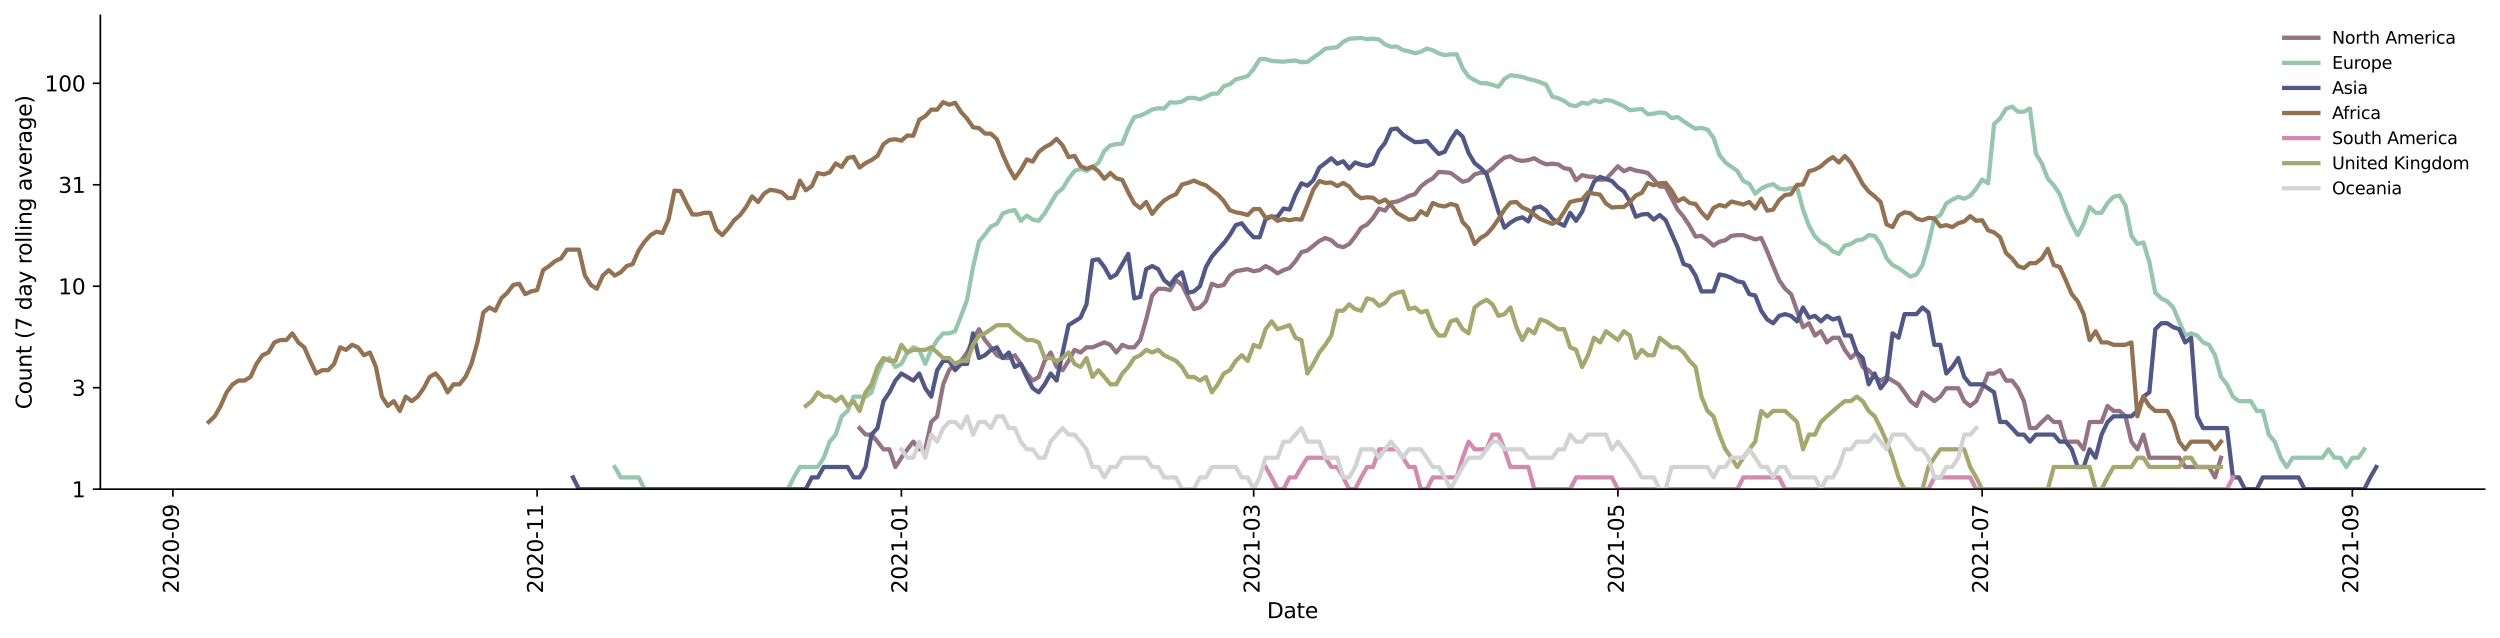 <?xml version="1.0" encoding="utf-8" standalone="no"?>
<!DOCTYPE svg PUBLIC "-//W3C//DTD SVG 1.1//EN"
  "http://www.w3.org/Graphics/SVG/1.1/DTD/svg11.dtd">
<svg height="298.621pt" version="1.1" viewBox="0 0 1170.166 298.621" width="1170.166pt" xmlns="http://www.w3.org/2000/svg" xmlns:xlink="http://www.w3.org/1999/xlink">
 <defs>
  <style type="text/css">*{stroke-linecap:butt;stroke-linejoin:round;}</style>
 </defs>
 <g id="figure_1">
  <g id="patch_1">
   <path d="M 0 298.621 
L 1170.166 298.621 
L 1170.166 0 
L 0 0 
z
" style="fill:#ffffff;"/>
  </g>
  <g id="axes_1">
   <g id="patch_2">
    <path d="M 46.966 228.96 
L 1162.966 228.96 
L 1162.966 7.2 
L 46.966 7.2 
z
" style="fill:#ffffff;"/>
   </g>
   <g id="matplotlib.axis_1">
    <g id="xtick_1">
     <g id="line2d_1">
      <defs>
       <path d="M 0 0 
L 0 3.5 
" id="m03bcbdd044" style="stroke:#000000;stroke-width:0.8;"/>
      </defs>
      <g>
       <use style="stroke:#000000;stroke-width:0.8;" x="80.924" xlink:href="#m03bcbdd044" y="228.96"/>
      </g>
     </g>
     <g id="text_1">
      <!-- 2020-09 -->
      <g transform="translate(83.683 277.743)rotate(-90)scale(0.1 -0.1)">
       <defs>
        <path d="M 1228 531 
L 3431 531 
L 3431 0 
L 469 0 
L 469 531 
Q 828 903 1448 1529 
Q 2069 2156 2228 2338 
Q 2531 2678 2651 2914 
Q 2772 3150 2772 3378 
Q 2772 3750 2511 3984 
Q 2250 4219 1831 4219 
Q 1534 4219 1204 4116 
Q 875 4013 500 3803 
L 500 4441 
Q 881 4594 1212 4672 
Q 1544 4750 1819 4750 
Q 2544 4750 2975 4387 
Q 3406 4025 3406 3419 
Q 3406 3131 3298 2873 
Q 3191 2616 2906 2266 
Q 2828 2175 2409 1742 
Q 1991 1309 1228 531 
z
" id="DejaVuSans-32" transform="scale(0.016)"/>
        <path d="M 2034 4250 
Q 1547 4250 1301 3770 
Q 1056 3291 1056 2328 
Q 1056 1369 1301 889 
Q 1547 409 2034 409 
Q 2525 409 2770 889 
Q 3016 1369 3016 2328 
Q 3016 3291 2770 3770 
Q 2525 4250 2034 4250 
z
M 2034 4750 
Q 2819 4750 3233 4129 
Q 3647 3509 3647 2328 
Q 3647 1150 3233 529 
Q 2819 -91 2034 -91 
Q 1250 -91 836 529 
Q 422 1150 422 2328 
Q 422 3509 836 4129 
Q 1250 4750 2034 4750 
z
" id="DejaVuSans-30" transform="scale(0.016)"/>
        <path d="M 313 2009 
L 1997 2009 
L 1997 1497 
L 313 1497 
L 313 2009 
z
" id="DejaVuSans-2d" transform="scale(0.016)"/>
        <path d="M 703 97 
L 703 672 
Q 941 559 1184 500 
Q 1428 441 1663 441 
Q 2288 441 2617 861 
Q 2947 1281 2994 2138 
Q 2813 1869 2534 1725 
Q 2256 1581 1919 1581 
Q 1219 1581 811 2004 
Q 403 2428 403 3163 
Q 403 3881 828 4315 
Q 1253 4750 1959 4750 
Q 2769 4750 3195 4129 
Q 3622 3509 3622 2328 
Q 3622 1225 3098 567 
Q 2575 -91 1691 -91 
Q 1453 -91 1209 -44 
Q 966 3 703 97 
z
M 1959 2075 
Q 2384 2075 2632 2365 
Q 2881 2656 2881 3163 
Q 2881 3666 2632 3958 
Q 2384 4250 1959 4250 
Q 1534 4250 1286 3958 
Q 1038 3666 1038 3163 
Q 1038 2656 1286 2365 
Q 1534 2075 1959 2075 
z
" id="DejaVuSans-39" transform="scale(0.016)"/>
       </defs>
       <use xlink:href="#DejaVuSans-32"/>
       <use x="63.623" xlink:href="#DejaVuSans-30"/>
       <use x="127.246" xlink:href="#DejaVuSans-32"/>
       <use x="190.869" xlink:href="#DejaVuSans-30"/>
       <use x="254.492" xlink:href="#DejaVuSans-2d"/>
       <use x="290.576" xlink:href="#DejaVuSans-30"/>
       <use x="354.199" xlink:href="#DejaVuSans-39"/>
      </g>
     </g>
    </g>
    <g id="xtick_2">
     <g id="line2d_2">
      <g>
       <use style="stroke:#000000;stroke-width:0.8;" x="251.412" xlink:href="#m03bcbdd044" y="228.96"/>
      </g>
     </g>
     <g id="text_2">
      <!-- 2020-11 -->
      <g transform="translate(254.171 277.743)rotate(-90)scale(0.1 -0.1)">
       <defs>
        <path d="M 794 531 
L 1825 531 
L 1825 4091 
L 703 3866 
L 703 4441 
L 1819 4666 
L 2450 4666 
L 2450 531 
L 3481 531 
L 3481 0 
L 794 0 
L 794 531 
z
" id="DejaVuSans-31" transform="scale(0.016)"/>
       </defs>
       <use xlink:href="#DejaVuSans-32"/>
       <use x="63.623" xlink:href="#DejaVuSans-30"/>
       <use x="127.246" xlink:href="#DejaVuSans-32"/>
       <use x="190.869" xlink:href="#DejaVuSans-30"/>
       <use x="254.492" xlink:href="#DejaVuSans-2d"/>
       <use x="290.576" xlink:href="#DejaVuSans-31"/>
       <use x="354.199" xlink:href="#DejaVuSans-31"/>
      </g>
     </g>
    </g>
    <g id="xtick_3">
     <g id="line2d_3">
      <g>
       <use style="stroke:#000000;stroke-width:0.8;" x="421.9" xlink:href="#m03bcbdd044" y="228.96"/>
      </g>
     </g>
     <g id="text_3">
      <!-- 2021-01 -->
      <g transform="translate(424.66 277.743)rotate(-90)scale(0.1 -0.1)">
       <use xlink:href="#DejaVuSans-32"/>
       <use x="63.623" xlink:href="#DejaVuSans-30"/>
       <use x="127.246" xlink:href="#DejaVuSans-32"/>
       <use x="190.869" xlink:href="#DejaVuSans-31"/>
       <use x="254.492" xlink:href="#DejaVuSans-2d"/>
       <use x="290.576" xlink:href="#DejaVuSans-30"/>
       <use x="354.199" xlink:href="#DejaVuSans-31"/>
      </g>
     </g>
    </g>
    <g id="xtick_4">
     <g id="line2d_4">
      <g>
       <use style="stroke:#000000;stroke-width:0.8;" x="586.799" xlink:href="#m03bcbdd044" y="228.96"/>
      </g>
     </g>
     <g id="text_4">
      <!-- 2021-03 -->
      <g transform="translate(589.558 277.743)rotate(-90)scale(0.1 -0.1)">
       <defs>
        <path d="M 2597 2516 
Q 3050 2419 3304 2112 
Q 3559 1806 3559 1356 
Q 3559 666 3084 287 
Q 2609 -91 1734 -91 
Q 1441 -91 1130 -33 
Q 819 25 488 141 
L 488 750 
Q 750 597 1062 519 
Q 1375 441 1716 441 
Q 2309 441 2620 675 
Q 2931 909 2931 1356 
Q 2931 1769 2642 2001 
Q 2353 2234 1838 2234 
L 1294 2234 
L 1294 2753 
L 1863 2753 
Q 2328 2753 2575 2939 
Q 2822 3125 2822 3475 
Q 2822 3834 2567 4026 
Q 2313 4219 1838 4219 
Q 1578 4219 1281 4162 
Q 984 4106 628 3988 
L 628 4550 
Q 988 4650 1302 4700 
Q 1616 4750 1894 4750 
Q 2613 4750 3031 4423 
Q 3450 4097 3450 3541 
Q 3450 3153 3228 2886 
Q 3006 2619 2597 2516 
z
" id="DejaVuSans-33" transform="scale(0.016)"/>
       </defs>
       <use xlink:href="#DejaVuSans-32"/>
       <use x="63.623" xlink:href="#DejaVuSans-30"/>
       <use x="127.246" xlink:href="#DejaVuSans-32"/>
       <use x="190.869" xlink:href="#DejaVuSans-31"/>
       <use x="254.492" xlink:href="#DejaVuSans-2d"/>
       <use x="290.576" xlink:href="#DejaVuSans-30"/>
       <use x="354.199" xlink:href="#DejaVuSans-33"/>
      </g>
     </g>
    </g>
    <g id="xtick_5">
     <g id="line2d_5">
      <g>
       <use style="stroke:#000000;stroke-width:0.8;" x="757.287" xlink:href="#m03bcbdd044" y="228.96"/>
      </g>
     </g>
     <g id="text_5">
      <!-- 2021-05 -->
      <g transform="translate(760.047 277.743)rotate(-90)scale(0.1 -0.1)">
       <defs>
        <path d="M 691 4666 
L 3169 4666 
L 3169 4134 
L 1269 4134 
L 1269 2991 
Q 1406 3038 1543 3061 
Q 1681 3084 1819 3084 
Q 2600 3084 3056 2656 
Q 3513 2228 3513 1497 
Q 3513 744 3044 326 
Q 2575 -91 1722 -91 
Q 1428 -91 1123 -41 
Q 819 9 494 109 
L 494 744 
Q 775 591 1075 516 
Q 1375 441 1709 441 
Q 2250 441 2565 725 
Q 2881 1009 2881 1497 
Q 2881 1984 2565 2268 
Q 2250 2553 1709 2553 
Q 1456 2553 1204 2497 
Q 953 2441 691 2322 
L 691 4666 
z
" id="DejaVuSans-35" transform="scale(0.016)"/>
       </defs>
       <use xlink:href="#DejaVuSans-32"/>
       <use x="63.623" xlink:href="#DejaVuSans-30"/>
       <use x="127.246" xlink:href="#DejaVuSans-32"/>
       <use x="190.869" xlink:href="#DejaVuSans-31"/>
       <use x="254.492" xlink:href="#DejaVuSans-2d"/>
       <use x="290.576" xlink:href="#DejaVuSans-30"/>
       <use x="354.199" xlink:href="#DejaVuSans-35"/>
      </g>
     </g>
    </g>
    <g id="xtick_6">
     <g id="line2d_6">
      <g>
       <use style="stroke:#000000;stroke-width:0.8;" x="927.776" xlink:href="#m03bcbdd044" y="228.96"/>
      </g>
     </g>
     <g id="text_6">
      <!-- 2021-07 -->
      <g transform="translate(930.535 277.743)rotate(-90)scale(0.1 -0.1)">
       <defs>
        <path d="M 525 4666 
L 3525 4666 
L 3525 4397 
L 1831 0 
L 1172 0 
L 2766 4134 
L 525 4134 
L 525 4666 
z
" id="DejaVuSans-37" transform="scale(0.016)"/>
       </defs>
       <use xlink:href="#DejaVuSans-32"/>
       <use x="63.623" xlink:href="#DejaVuSans-30"/>
       <use x="127.246" xlink:href="#DejaVuSans-32"/>
       <use x="190.869" xlink:href="#DejaVuSans-31"/>
       <use x="254.492" xlink:href="#DejaVuSans-2d"/>
       <use x="290.576" xlink:href="#DejaVuSans-30"/>
       <use x="354.199" xlink:href="#DejaVuSans-37"/>
      </g>
     </g>
    </g>
    <g id="xtick_7">
     <g id="line2d_7">
      <g>
       <use style="stroke:#000000;stroke-width:0.8;" x="1101.059" xlink:href="#m03bcbdd044" y="228.96"/>
      </g>
     </g>
     <g id="text_7">
      <!-- 2021-09 -->
      <g transform="translate(1103.818 277.743)rotate(-90)scale(0.1 -0.1)">
       <use xlink:href="#DejaVuSans-32"/>
       <use x="63.623" xlink:href="#DejaVuSans-30"/>
       <use x="127.246" xlink:href="#DejaVuSans-32"/>
       <use x="190.869" xlink:href="#DejaVuSans-31"/>
       <use x="254.492" xlink:href="#DejaVuSans-2d"/>
       <use x="290.576" xlink:href="#DejaVuSans-30"/>
       <use x="354.199" xlink:href="#DejaVuSans-39"/>
      </g>
     </g>
    </g>
    <g id="text_8">
     <!-- Date -->
     <g transform="translate(593.015 289.341)scale(0.1 -0.1)">
      <defs>
       <path d="M 1259 4147 
L 1259 519 
L 2022 519 
Q 2988 519 3436 956 
Q 3884 1394 3884 2338 
Q 3884 3275 3436 3711 
Q 2988 4147 2022 4147 
L 1259 4147 
z
M 628 4666 
L 1925 4666 
Q 3281 4666 3915 4102 
Q 4550 3538 4550 2338 
Q 4550 1131 3912 565 
Q 3275 0 1925 0 
L 628 0 
L 628 4666 
z
" id="DejaVuSans-44" transform="scale(0.016)"/>
       <path d="M 2194 1759 
Q 1497 1759 1228 1600 
Q 959 1441 959 1056 
Q 959 750 1161 570 
Q 1363 391 1709 391 
Q 2188 391 2477 730 
Q 2766 1069 2766 1631 
L 2766 1759 
L 2194 1759 
z
M 3341 1997 
L 3341 0 
L 2766 0 
L 2766 531 
Q 2569 213 2275 61 
Q 1981 -91 1556 -91 
Q 1019 -91 701 211 
Q 384 513 384 1019 
Q 384 1609 779 1909 
Q 1175 2209 1959 2209 
L 2766 2209 
L 2766 2266 
Q 2766 2663 2505 2880 
Q 2244 3097 1772 3097 
Q 1472 3097 1187 3025 
Q 903 2953 641 2809 
L 641 3341 
Q 956 3463 1253 3523 
Q 1550 3584 1831 3584 
Q 2591 3584 2966 3190 
Q 3341 2797 3341 1997 
z
" id="DejaVuSans-61" transform="scale(0.016)"/>
       <path d="M 1172 4494 
L 1172 3500 
L 2356 3500 
L 2356 3053 
L 1172 3053 
L 1172 1153 
Q 1172 725 1289 603 
Q 1406 481 1766 481 
L 2356 481 
L 2356 0 
L 1766 0 
Q 1100 0 847 248 
Q 594 497 594 1153 
L 594 3053 
L 172 3053 
L 172 3500 
L 594 3500 
L 594 4494 
L 1172 4494 
z
" id="DejaVuSans-74" transform="scale(0.016)"/>
       <path d="M 3597 1894 
L 3597 1613 
L 953 1613 
Q 991 1019 1311 708 
Q 1631 397 2203 397 
Q 2534 397 2845 478 
Q 3156 559 3463 722 
L 3463 178 
Q 3153 47 2828 -22 
Q 2503 -91 2169 -91 
Q 1331 -91 842 396 
Q 353 884 353 1716 
Q 353 2575 817 3079 
Q 1281 3584 2069 3584 
Q 2775 3584 3186 3129 
Q 3597 2675 3597 1894 
z
M 3022 2063 
Q 3016 2534 2758 2815 
Q 2500 3097 2075 3097 
Q 1594 3097 1305 2825 
Q 1016 2553 972 2059 
L 3022 2063 
z
" id="DejaVuSans-65" transform="scale(0.016)"/>
      </defs>
      <use xlink:href="#DejaVuSans-44"/>
      <use x="77.002" xlink:href="#DejaVuSans-61"/>
      <use x="138.281" xlink:href="#DejaVuSans-74"/>
      <use x="177.49" xlink:href="#DejaVuSans-65"/>
     </g>
    </g>
   </g>
   <g id="matplotlib.axis_2">
    <g id="ytick_1">
     <g id="line2d_8">
      <defs>
       <path d="M 0 0 
L -3.5 0 
" id="m667f6c37fc" style="stroke:#000000;stroke-width:0.8;"/>
      </defs>
      <g>
       <use style="stroke:#000000;stroke-width:0.8;" x="46.966" xlink:href="#m667f6c37fc" y="228.96"/>
      </g>
     </g>
     <g id="text_9">
      <!-- 1 -->
      <g transform="translate(33.603 232.759)scale(0.1 -0.1)">
       <use xlink:href="#DejaVuSans-31"/>
      </g>
     </g>
    </g>
    <g id="ytick_2">
     <g id="line2d_9">
      <g>
       <use style="stroke:#000000;stroke-width:0.8;" x="46.966" xlink:href="#m667f6c37fc" y="181.466"/>
      </g>
     </g>
     <g id="text_10">
      <!-- 3 -->
      <g transform="translate(33.603 185.266)scale(0.1 -0.1)">
       <use xlink:href="#DejaVuSans-33"/>
      </g>
     </g>
    </g>
    <g id="ytick_3">
     <g id="line2d_10">
      <g>
       <use style="stroke:#000000;stroke-width:0.8;" x="46.966" xlink:href="#m667f6c37fc" y="133.973"/>
      </g>
     </g>
     <g id="text_11">
      <!-- 10 -->
      <g transform="translate(27.241 137.772)scale(0.1 -0.1)">
       <use xlink:href="#DejaVuSans-31"/>
       <use x="63.623" xlink:href="#DejaVuSans-30"/>
      </g>
     </g>
    </g>
    <g id="ytick_4">
     <g id="line2d_11">
      <g>
       <use style="stroke:#000000;stroke-width:0.8;" x="46.966" xlink:href="#m667f6c37fc" y="86.479"/>
      </g>
     </g>
     <g id="text_12">
      <!-- 31 -->
      <g transform="translate(27.241 90.279)scale(0.1 -0.1)">
       <use xlink:href="#DejaVuSans-33"/>
       <use x="63.623" xlink:href="#DejaVuSans-31"/>
      </g>
     </g>
    </g>
    <g id="ytick_5">
     <g id="line2d_12">
      <g>
       <use style="stroke:#000000;stroke-width:0.8;" x="46.966" xlink:href="#m667f6c37fc" y="38.986"/>
      </g>
     </g>
     <g id="text_13">
      <!-- 100 -->
      <g transform="translate(20.878 42.785)scale(0.1 -0.1)">
       <use xlink:href="#DejaVuSans-31"/>
       <use x="63.623" xlink:href="#DejaVuSans-30"/>
       <use x="127.246" xlink:href="#DejaVuSans-30"/>
      </g>
     </g>
    </g>
    <g id="text_14">
     <!-- Count (7 day rolling average) -->
     <g transform="translate(14.798 191.548)rotate(-90)scale(0.1 -0.1)">
      <defs>
       <path d="M 4122 4306 
L 4122 3641 
Q 3803 3938 3442 4084 
Q 3081 4231 2675 4231 
Q 1875 4231 1450 3742 
Q 1025 3253 1025 2328 
Q 1025 1406 1450 917 
Q 1875 428 2675 428 
Q 3081 428 3442 575 
Q 3803 722 4122 1019 
L 4122 359 
Q 3791 134 3420 21 
Q 3050 -91 2638 -91 
Q 1578 -91 968 557 
Q 359 1206 359 2328 
Q 359 3453 968 4101 
Q 1578 4750 2638 4750 
Q 3056 4750 3426 4639 
Q 3797 4528 4122 4306 
z
" id="DejaVuSans-43" transform="scale(0.016)"/>
       <path d="M 1959 3097 
Q 1497 3097 1228 2736 
Q 959 2375 959 1747 
Q 959 1119 1226 758 
Q 1494 397 1959 397 
Q 2419 397 2687 759 
Q 2956 1122 2956 1747 
Q 2956 2369 2687 2733 
Q 2419 3097 1959 3097 
z
M 1959 3584 
Q 2709 3584 3137 3096 
Q 3566 2609 3566 1747 
Q 3566 888 3137 398 
Q 2709 -91 1959 -91 
Q 1206 -91 779 398 
Q 353 888 353 1747 
Q 353 2609 779 3096 
Q 1206 3584 1959 3584 
z
" id="DejaVuSans-6f" transform="scale(0.016)"/>
       <path d="M 544 1381 
L 544 3500 
L 1119 3500 
L 1119 1403 
Q 1119 906 1312 657 
Q 1506 409 1894 409 
Q 2359 409 2629 706 
Q 2900 1003 2900 1516 
L 2900 3500 
L 3475 3500 
L 3475 0 
L 2900 0 
L 2900 538 
Q 2691 219 2414 64 
Q 2138 -91 1772 -91 
Q 1169 -91 856 284 
Q 544 659 544 1381 
z
M 1991 3584 
L 1991 3584 
z
" id="DejaVuSans-75" transform="scale(0.016)"/>
       <path d="M 3513 2113 
L 3513 0 
L 2938 0 
L 2938 2094 
Q 2938 2591 2744 2837 
Q 2550 3084 2163 3084 
Q 1697 3084 1428 2787 
Q 1159 2491 1159 1978 
L 1159 0 
L 581 0 
L 581 3500 
L 1159 3500 
L 1159 2956 
Q 1366 3272 1645 3428 
Q 1925 3584 2291 3584 
Q 2894 3584 3203 3211 
Q 3513 2838 3513 2113 
z
" id="DejaVuSans-6e" transform="scale(0.016)"/>
       <path id="DejaVuSans-20" transform="scale(0.016)"/>
       <path d="M 1984 4856 
Q 1566 4138 1362 3434 
Q 1159 2731 1159 2009 
Q 1159 1288 1364 580 
Q 1569 -128 1984 -844 
L 1484 -844 
Q 1016 -109 783 600 
Q 550 1309 550 2009 
Q 550 2706 781 3412 
Q 1013 4119 1484 4856 
L 1984 4856 
z
" id="DejaVuSans-28" transform="scale(0.016)"/>
       <path d="M 2906 2969 
L 2906 4863 
L 3481 4863 
L 3481 0 
L 2906 0 
L 2906 525 
Q 2725 213 2448 61 
Q 2172 -91 1784 -91 
Q 1150 -91 751 415 
Q 353 922 353 1747 
Q 353 2572 751 3078 
Q 1150 3584 1784 3584 
Q 2172 3584 2448 3432 
Q 2725 3281 2906 2969 
z
M 947 1747 
Q 947 1113 1208 752 
Q 1469 391 1925 391 
Q 2381 391 2643 752 
Q 2906 1113 2906 1747 
Q 2906 2381 2643 2742 
Q 2381 3103 1925 3103 
Q 1469 3103 1208 2742 
Q 947 2381 947 1747 
z
" id="DejaVuSans-64" transform="scale(0.016)"/>
       <path d="M 2059 -325 
Q 1816 -950 1584 -1140 
Q 1353 -1331 966 -1331 
L 506 -1331 
L 506 -850 
L 844 -850 
Q 1081 -850 1212 -737 
Q 1344 -625 1503 -206 
L 1606 56 
L 191 3500 
L 800 3500 
L 1894 763 
L 2988 3500 
L 3597 3500 
L 2059 -325 
z
" id="DejaVuSans-79" transform="scale(0.016)"/>
       <path d="M 2631 2963 
Q 2534 3019 2420 3045 
Q 2306 3072 2169 3072 
Q 1681 3072 1420 2755 
Q 1159 2438 1159 1844 
L 1159 0 
L 581 0 
L 581 3500 
L 1159 3500 
L 1159 2956 
Q 1341 3275 1631 3429 
Q 1922 3584 2338 3584 
Q 2397 3584 2469 3576 
Q 2541 3569 2628 3553 
L 2631 2963 
z
" id="DejaVuSans-72" transform="scale(0.016)"/>
       <path d="M 603 4863 
L 1178 4863 
L 1178 0 
L 603 0 
L 603 4863 
z
" id="DejaVuSans-6c" transform="scale(0.016)"/>
       <path d="M 603 3500 
L 1178 3500 
L 1178 0 
L 603 0 
L 603 3500 
z
M 603 4863 
L 1178 4863 
L 1178 4134 
L 603 4134 
L 603 4863 
z
" id="DejaVuSans-69" transform="scale(0.016)"/>
       <path d="M 2906 1791 
Q 2906 2416 2648 2759 
Q 2391 3103 1925 3103 
Q 1463 3103 1205 2759 
Q 947 2416 947 1791 
Q 947 1169 1205 825 
Q 1463 481 1925 481 
Q 2391 481 2648 825 
Q 2906 1169 2906 1791 
z
M 3481 434 
Q 3481 -459 3084 -895 
Q 2688 -1331 1869 -1331 
Q 1566 -1331 1297 -1286 
Q 1028 -1241 775 -1147 
L 775 -588 
Q 1028 -725 1275 -790 
Q 1522 -856 1778 -856 
Q 2344 -856 2625 -561 
Q 2906 -266 2906 331 
L 2906 616 
Q 2728 306 2450 153 
Q 2172 0 1784 0 
Q 1141 0 747 490 
Q 353 981 353 1791 
Q 353 2603 747 3093 
Q 1141 3584 1784 3584 
Q 2172 3584 2450 3431 
Q 2728 3278 2906 2969 
L 2906 3500 
L 3481 3500 
L 3481 434 
z
" id="DejaVuSans-67" transform="scale(0.016)"/>
       <path d="M 191 3500 
L 800 3500 
L 1894 563 
L 2988 3500 
L 3597 3500 
L 2284 0 
L 1503 0 
L 191 3500 
z
" id="DejaVuSans-76" transform="scale(0.016)"/>
       <path d="M 513 4856 
L 1013 4856 
Q 1481 4119 1714 3412 
Q 1947 2706 1947 2009 
Q 1947 1309 1714 600 
Q 1481 -109 1013 -844 
L 513 -844 
Q 928 -128 1133 580 
Q 1338 1288 1338 2009 
Q 1338 2731 1133 3434 
Q 928 4138 513 4856 
z
" id="DejaVuSans-29" transform="scale(0.016)"/>
      </defs>
      <use xlink:href="#DejaVuSans-43"/>
      <use x="69.824" xlink:href="#DejaVuSans-6f"/>
      <use x="131.006" xlink:href="#DejaVuSans-75"/>
      <use x="194.385" xlink:href="#DejaVuSans-6e"/>
      <use x="257.764" xlink:href="#DejaVuSans-74"/>
      <use x="296.973" xlink:href="#DejaVuSans-20"/>
      <use x="328.76" xlink:href="#DejaVuSans-28"/>
      <use x="367.773" xlink:href="#DejaVuSans-37"/>
      <use x="431.396" xlink:href="#DejaVuSans-20"/>
      <use x="463.184" xlink:href="#DejaVuSans-64"/>
      <use x="526.66" xlink:href="#DejaVuSans-61"/>
      <use x="587.939" xlink:href="#DejaVuSans-79"/>
      <use x="647.119" xlink:href="#DejaVuSans-20"/>
      <use x="678.906" xlink:href="#DejaVuSans-72"/>
      <use x="717.77" xlink:href="#DejaVuSans-6f"/>
      <use x="778.951" xlink:href="#DejaVuSans-6c"/>
      <use x="806.734" xlink:href="#DejaVuSans-6c"/>
      <use x="834.518" xlink:href="#DejaVuSans-69"/>
      <use x="862.301" xlink:href="#DejaVuSans-6e"/>
      <use x="925.68" xlink:href="#DejaVuSans-67"/>
      <use x="989.156" xlink:href="#DejaVuSans-20"/>
      <use x="1020.943" xlink:href="#DejaVuSans-61"/>
      <use x="1082.223" xlink:href="#DejaVuSans-76"/>
      <use x="1141.402" xlink:href="#DejaVuSans-65"/>
      <use x="1202.926" xlink:href="#DejaVuSans-72"/>
      <use x="1244.039" xlink:href="#DejaVuSans-61"/>
      <use x="1305.318" xlink:href="#DejaVuSans-67"/>
      <use x="1368.795" xlink:href="#DejaVuSans-65"/>
      <use x="1430.318" xlink:href="#DejaVuSans-29"/>
     </g>
    </g>
   </g>
   <g id="line2d_13">
    <path clip-path="url(#p2413416720)" d="M 402.336 200.366 
L 405.131 203.423 
L 407.926 203.423 
L 410.721 206.725 
L 413.516 210.315 
L 416.31 210.315 
L 419.105 218.593 
L 421.9 214.246 
L 424.695 210.315 
L 427.49 206.725 
L 430.285 210.315 
L 433.08 210.315 
L 435.875 197.52 
L 438.67 194.858 
L 441.464 179.887 
L 444.259 173.272 
L 447.054 170.324 
L 449.849 168.926 
L 452.644 164.994 
L 455.439 159.174 
L 458.234 154.075 
L 461.029 159.174 
L 463.824 162.567 
L 466.619 166.264 
L 469.413 167.573 
L 472.208 167.573 
L 475.003 166.264 
L 477.798 170.324 
L 480.593 174.829 
L 483.388 178.131 
L 486.183 176.447 
L 488.978 168.926 
L 491.773 164.994 
L 494.567 171.772 
L 497.362 173.272 
L 500.157 168.926 
L 502.952 163.763 
L 505.747 164.994 
L 508.542 162.567 
L 511.337 162.567 
L 516.927 160.274 
L 519.721 161.405 
L 522.516 164.994 
L 525.311 161.405 
L 528.106 162.567 
L 530.901 162.567 
L 533.696 159.174 
L 536.491 149.537 
L 539.286 138.319 
L 542.081 135.169 
L 544.875 135.169 
L 547.67 135.78 
L 550.465 131.127 
L 553.26 133.388 
L 558.85 144.678 
L 561.645 143.921 
L 564.44 141.025 
L 567.235 132.811 
L 570.029 133.973 
L 572.824 133.388 
L 575.619 128.983 
L 578.414 126.946 
L 584.004 125.963 
L 586.799 126.946 
L 589.594 126.452 
L 592.389 124.533 
L 595.184 125.963 
L 597.978 127.952 
L 600.773 126.452 
L 603.568 125.481 
L 606.363 122.253 
L 609.158 118.04 
L 611.953 117.246 
L 617.543 112.782 
L 620.338 111.396 
L 623.132 112.431 
L 625.927 114.954 
L 628.722 115.704 
L 631.517 114.217 
L 634.312 110.719 
L 637.107 106.575 
L 639.902 105.085 
L 642.697 101.986 
L 645.492 97.613 
L 648.286 98.601 
L 651.081 94.783 
L 653.876 94.33 
L 656.671 93.218 
L 659.466 91.71 
L 662.261 90.872 
L 665.056 87.3 
L 667.851 85.079 
L 670.646 83.489 
L 673.44 80.482 
L 676.235 80.643 
L 679.03 80.968 
L 684.62 85.079 
L 687.415 84.365 
L 690.21 81.625 
L 693.005 80.805 
L 695.8 80.805 
L 698.594 78.746 
L 701.389 76.055 
L 704.184 73.802 
L 706.979 73.122 
L 709.774 74.772 
L 712.569 75.337 
L 715.364 74.913 
L 718.159 74.077 
L 720.954 75.766 
L 723.748 76.932 
L 726.543 76.638 
L 729.338 76.932 
L 732.133 78.746 
L 734.928 79.212 
L 737.723 84.365 
L 740.518 81.958 
L 743.313 82.632 
L 746.108 82.802 
L 748.903 84.188 
L 751.697 83.837 
L 757.287 77.829 
L 760.082 80.161 
L 762.877 78.901 
L 765.672 79.842 
L 768.467 80.321 
L 771.262 80.968 
L 774.057 84.012 
L 776.851 87.3 
L 779.646 87.49 
L 785.236 98.104 
L 788.031 101.447 
L 790.826 105.675 
L 793.621 110.719 
L 796.416 110.385 
L 799.211 112.431 
L 802.005 114.954 
L 804.8 113.136 
L 807.595 112.431 
L 810.39 110.385 
L 813.185 110.054 
L 815.98 110.054 
L 821.57 112.083 
L 824.365 111.396 
L 827.159 117.641 
L 829.954 124.533 
L 832.749 131.127 
L 835.544 135.169 
L 838.339 137.67 
L 843.929 153.127 
L 846.724 151.293 
L 849.519 157.058 
L 852.313 155.046 
L 855.108 160.274 
L 857.903 158.103 
L 860.698 158.103 
L 863.493 163.763 
L 866.288 167.573 
L 869.083 164.994 
L 871.878 171.772 
L 874.673 173.272 
L 877.468 176.447 
L 880.262 178.131 
L 883.057 176.447 
L 888.647 179.887 
L 891.442 183.64 
L 894.237 187.768 
L 897.032 189.999 
L 899.827 183.64 
L 905.416 187.768 
L 908.211 185.652 
L 911.006 181.721 
L 916.596 181.721 
L 919.391 187.768 
L 922.186 189.999 
L 924.981 187.768 
L 927.776 181.721 
L 930.57 174.829 
L 933.365 174.829 
L 936.16 173.272 
L 938.955 178.131 
L 941.75 178.131 
L 944.545 181.721 
L 947.34 187.768 
L 950.135 200.366 
L 952.93 200.366 
L 955.724 197.52 
L 958.519 194.858 
L 961.314 197.52 
L 964.109 197.52 
L 966.904 206.725 
L 972.494 206.725 
L 975.289 210.315 
L 978.084 197.52 
L 983.673 197.52 
L 986.468 189.999 
L 989.263 192.357 
L 992.058 192.357 
L 994.853 194.858 
L 997.648 206.725 
L 1000.443 210.315 
L 1003.238 203.423 
L 1006.032 214.246 
L 1020.007 214.246 
L 1022.802 218.593 
L 1033.981 218.593 
L 1036.776 223.452 
L 1039.571 214.246 
L 1039.571 214.246 
" style="fill:none;stroke:#947383;stroke-linecap:square;stroke-width:2;"/>
   </g>
   <g id="line2d_14">
    <path clip-path="url(#p2413416720)" d="M 287.745 218.593 
L 290.54 223.452 
L 298.925 223.452 
L 301.72 228.96 
L 368.797 228.96 
L 371.592 223.452 
L 374.387 218.593 
L 382.772 218.593 
L 385.567 214.246 
L 388.362 206.725 
L 391.156 203.423 
L 393.951 194.858 
L 396.746 192.357 
L 399.541 185.652 
L 405.131 185.652 
L 407.926 183.64 
L 410.721 174.829 
L 413.516 168.926 
L 416.31 167.573 
L 419.105 171.772 
L 421.9 170.324 
L 424.695 164.994 
L 427.49 162.567 
L 430.285 163.763 
L 433.08 170.324 
L 435.875 163.763 
L 438.67 159.174 
L 441.464 156.04 
L 444.259 156.04 
L 447.054 155.046 
L 449.849 147.853 
L 452.644 140.332 
L 455.439 125.004 
L 458.234 113.136 
L 461.029 109.725 
L 463.824 105.972 
L 466.619 104.794 
L 469.413 99.87 
L 472.208 98.852 
L 475.003 98.352 
L 477.798 103.366 
L 480.593 100.915 
L 483.388 102.809 
L 486.183 103.366 
L 488.978 99.87 
L 494.567 90.459 
L 497.362 88.261 
L 500.157 83.663 
L 502.952 80.001 
L 505.747 79.056 
L 508.542 80.001 
L 511.337 78.438 
L 514.132 76.2 
L 516.927 70.637 
L 519.721 68.054 
L 522.516 67.462 
L 525.311 67.228 
L 528.106 60.157 
L 530.901 54.809 
L 533.696 54.123 
L 536.491 52.866 
L 539.286 51.248 
L 542.081 50.696 
L 544.875 50.775 
L 547.67 47.897 
L 550.465 48.044 
L 553.26 47.533 
L 556.055 45.829 
L 558.85 45.829 
L 561.645 46.53 
L 564.44 45.345 
L 567.235 43.859 
L 570.029 43.793 
L 572.824 40.364 
L 575.619 39.46 
L 578.414 37.142 
L 581.209 36.471 
L 584.004 35.593 
L 586.799 32.258 
L 589.594 27.712 
L 592.389 27.667 
L 595.184 28.527 
L 600.773 28.894 
L 603.568 28.527 
L 606.363 28.344 
L 609.158 29.126 
L 611.953 28.987 
L 614.748 26.912 
L 617.543 25.063 
L 620.338 22.773 
L 623.132 22.377 
L 625.927 22.102 
L 628.722 19.597 
L 631.517 18.149 
L 637.107 17.76 
L 639.902 18.328 
L 642.697 18.078 
L 645.492 18.507 
L 648.286 20.755 
L 651.081 21.907 
L 653.876 21.752 
L 656.671 23.455 
L 659.466 24.025 
L 662.261 24.937 
L 665.056 24.231 
L 667.851 22.733 
L 670.646 23.496 
L 673.44 24.979 
L 676.235 25.827 
L 679.03 25.444 
L 681.825 25.401 
L 684.62 31.909 
L 687.415 35.865 
L 690.21 37.538 
L 693.005 38.927 
L 695.8 38.986 
L 698.594 39.699 
L 701.389 40.608 
L 704.184 36.917 
L 706.979 35.215 
L 709.774 35.539 
L 712.569 36.03 
L 715.364 36.973 
L 718.159 37.595 
L 720.954 38.517 
L 723.748 39.639 
L 726.543 45.208 
L 729.338 45.968 
L 732.133 47.244 
L 734.928 49.235 
L 737.723 49.691 
L 740.518 48.044 
L 743.313 48.561 
L 746.108 46.957 
L 748.903 47.824 
L 751.697 46.743 
L 754.492 47.244 
L 760.082 49.691 
L 762.877 51.567 
L 768.467 51.011 
L 771.262 53.448 
L 774.057 53.197 
L 776.851 52.619 
L 779.646 52.949 
L 782.441 55.331 
L 785.236 54.722 
L 788.031 56.757 
L 790.826 58.611 
L 793.621 60.255 
L 796.416 59.863 
L 799.211 60.652 
L 802.005 64.405 
L 804.8 72.586 
L 807.595 76.055 
L 813.185 80.001 
L 815.98 84.721 
L 818.775 85.99 
L 821.57 90.665 
L 824.365 88.261 
L 827.159 86.921 
L 829.954 86.175 
L 832.749 88.261 
L 835.544 88.652 
L 841.134 87.49 
L 843.929 98.104 
L 846.724 105.675 
L 849.519 110.719 
L 852.313 113.494 
L 855.108 114.954 
L 857.903 117.641 
L 860.698 118.849 
L 863.493 114.954 
L 866.288 114.217 
L 869.083 112.431 
L 871.878 112.083 
L 874.673 110.054 
L 877.468 110.385 
L 880.262 114.217 
L 883.057 120.943 
L 885.852 124.066 
L 888.647 125.481 
L 894.237 129.509 
L 897.032 128.464 
L 899.827 124.066 
L 902.622 114.217 
L 905.416 102.259 
L 908.211 100.651 
L 911.006 95.241 
L 913.801 93.438 
L 916.596 92.135 
L 919.391 92.999 
L 922.186 91.71 
L 924.981 88.261 
L 927.776 84.012 
L 930.57 85.806 
L 933.365 58.046 
L 936.16 55.419 
L 938.955 50.932 
L 941.75 49.921 
L 944.545 52.292 
L 947.34 52.292 
L 950.135 50.775 
L 952.93 71.926 
L 955.724 76.491 
L 958.519 83.663 
L 961.314 86.733 
L 964.109 90.872 
L 966.904 98.601 
L 969.699 104.794 
L 972.494 110.054 
L 975.289 104.794 
L 978.084 96.887 
L 980.878 99.613 
L 983.673 99.613 
L 986.468 95.012 
L 989.263 92.135 
L 992.058 91.499 
L 994.853 96.174 
L 997.648 110.385 
L 1000.443 114.217 
L 1003.238 113.494 
L 1006.032 122.699 
L 1008.827 137.03 
L 1011.622 139.65 
L 1014.417 141.025 
L 1017.212 143.921 
L 1022.802 157.058 
L 1025.597 156.04 
L 1028.392 157.058 
L 1031.187 160.274 
L 1033.981 161.405 
L 1036.776 166.264 
L 1039.571 176.447 
L 1042.366 179.887 
L 1045.161 185.652 
L 1047.956 187.768 
L 1053.546 187.768 
L 1056.341 192.357 
L 1059.135 192.357 
L 1061.93 203.423 
L 1064.725 206.725 
L 1067.52 214.246 
L 1070.315 218.593 
L 1073.11 214.246 
L 1087.084 214.246 
L 1089.879 210.315 
L 1092.674 214.246 
L 1095.469 214.246 
L 1098.264 218.593 
L 1101.059 214.246 
L 1103.854 214.246 
L 1106.649 210.315 
L 1106.649 210.315 
" style="fill:none;stroke:#96c6ad;stroke-linecap:square;stroke-width:2;"/>
   </g>
   <g id="line2d_15">
    <path clip-path="url(#p2413416720)" d="M 268.181 223.452 
L 270.976 228.96 
L 377.182 228.96 
L 379.977 223.452 
L 382.772 223.452 
L 385.567 218.593 
L 396.746 218.593 
L 399.541 223.452 
L 402.336 223.452 
L 405.131 218.593 
L 407.926 203.423 
L 410.721 200.366 
L 413.516 187.768 
L 416.31 183.64 
L 419.105 178.131 
L 421.9 174.829 
L 427.49 178.131 
L 430.285 174.829 
L 433.08 181.721 
L 435.875 185.652 
L 438.67 173.272 
L 441.464 168.926 
L 444.259 168.926 
L 447.054 173.272 
L 449.849 170.324 
L 452.644 170.324 
L 455.439 156.04 
L 458.234 167.573 
L 461.029 166.264 
L 463.824 163.763 
L 466.619 162.567 
L 469.413 167.573 
L 472.208 164.994 
L 475.003 171.772 
L 477.798 170.324 
L 480.593 176.447 
L 483.388 181.721 
L 486.183 183.64 
L 488.978 179.887 
L 491.773 174.829 
L 494.567 178.131 
L 500.157 152.2 
L 505.747 148.687 
L 508.542 142.448 
L 511.337 121.812 
L 514.132 121.375 
L 516.927 125.004 
L 519.721 130.041 
L 522.516 128.464 
L 528.106 118.849 
L 530.901 139.65 
L 533.696 138.979 
L 536.491 125.963 
L 539.286 124.533 
L 542.081 125.963 
L 544.875 131.127 
L 547.67 133.388 
L 550.465 129.509 
L 553.26 127.446 
L 556.055 137.03 
L 558.85 136.4 
L 561.645 133.973 
L 564.44 125.004 
L 567.235 120.093 
L 570.029 116.855 
L 572.824 113.854 
L 575.619 110.054 
L 578.414 105.379 
L 581.209 104.504 
L 584.004 108.12 
L 586.799 111.056 
L 589.594 111.056 
L 592.389 102.533 
L 595.184 101.447 
L 597.978 101.447 
L 600.773 97.613 
L 603.568 98.104 
L 606.363 91.08 
L 609.158 85.806 
L 611.953 86.921 
L 614.748 84.365 
L 617.543 78.438 
L 620.338 76.345 
L 623.132 74.077 
L 625.927 76.638 
L 628.722 75.48 
L 631.517 78.901 
L 634.312 76.055 
L 637.107 77.081 
L 639.902 77.678 
L 642.697 76.638 
L 645.492 70.384 
L 648.286 66.879 
L 651.081 60.553 
L 653.876 60.157 
L 656.671 63.01 
L 659.466 64.844 
L 662.261 66.532 
L 665.056 66.418 
L 667.851 65.962 
L 670.646 69.141 
L 673.44 72.057 
L 676.235 71.019 
L 679.03 65.511 
L 681.825 61.356 
L 684.62 63.971 
L 687.415 71.665 
L 690.21 76.345 
L 693.005 78.592 
L 695.8 81.46 
L 698.594 90.051 
L 701.389 99.104 
L 704.184 106.575 
L 706.979 104.217 
L 709.774 102.533 
L 712.569 101.716 
L 715.364 103.648 
L 718.159 97.369 
L 720.954 96.648 
L 723.748 98.601 
L 726.543 102.259 
L 729.338 104.217 
L 732.133 105.675 
L 734.928 99.613 
L 737.723 103.366 
L 740.518 99.104 
L 743.313 91.71 
L 746.108 85.079 
L 748.903 82.802 
L 751.697 83.837 
L 754.492 84.721 
L 757.287 87.682 
L 760.082 89.647 
L 762.877 94.33 
L 765.672 101.447 
L 768.467 100.389 
L 771.262 100.129 
L 774.057 102.809 
L 776.851 100.651 
L 779.646 103.086 
L 785.236 115.704 
L 788.031 123.606 
L 790.826 124.533 
L 793.621 128.983 
L 796.416 136.4 
L 802.005 136.4 
L 804.8 128.464 
L 807.595 128.983 
L 810.39 130.041 
L 813.185 131.68 
L 815.98 132.242 
L 818.775 137.67 
L 821.57 138.319 
L 824.365 145.449 
L 827.159 149.537 
L 829.954 151.293 
L 832.749 147.853 
L 835.544 147.036 
L 838.339 147.853 
L 841.134 150.406 
L 843.929 143.921 
L 846.724 148.687 
L 849.519 147.853 
L 852.313 150.406 
L 855.108 147.853 
L 857.903 149.537 
L 860.698 148.687 
L 863.493 157.058 
L 866.288 157.058 
L 869.083 164.994 
L 871.878 167.573 
L 874.673 179.887 
L 877.468 174.829 
L 880.262 181.721 
L 883.057 178.131 
L 885.852 156.04 
L 888.647 158.103 
L 891.442 147.036 
L 897.032 147.036 
L 899.827 143.921 
L 902.622 146.235 
L 905.416 161.405 
L 908.211 161.405 
L 911.006 174.829 
L 913.801 171.772 
L 916.596 167.573 
L 919.391 176.447 
L 922.186 179.887 
L 927.776 179.887 
L 933.365 183.64 
L 936.16 197.52 
L 938.955 197.52 
L 941.75 200.366 
L 944.545 203.423 
L 947.34 203.423 
L 950.135 206.725 
L 952.93 203.423 
L 961.314 203.423 
L 964.109 206.725 
L 966.904 206.725 
L 969.699 210.315 
L 972.494 218.593 
L 975.289 218.593 
L 978.084 210.315 
L 980.878 214.246 
L 983.673 203.423 
L 986.468 197.52 
L 989.263 194.858 
L 997.648 194.858 
L 1000.443 192.357 
L 1003.238 185.652 
L 1006.032 183.64 
L 1008.827 154.075 
L 1011.622 151.293 
L 1014.417 151.293 
L 1017.212 153.127 
L 1020.007 154.075 
L 1022.802 160.274 
L 1025.597 158.103 
L 1028.392 194.858 
L 1031.187 200.366 
L 1042.366 200.366 
L 1045.161 223.452 
L 1047.956 223.452 
L 1050.751 228.96 
L 1056.341 228.96 
L 1059.135 223.452 
L 1075.905 223.452 
L 1078.7 228.96 
L 1106.649 228.96 
L 1109.443 223.452 
L 1112.238 218.593 
L 1112.238 218.593 
" style="fill:none;stroke:#525886;stroke-linecap:square;stroke-width:2;"/>
   </g>
   <g id="line2d_16">
    <path clip-path="url(#p2413416720)" d="M 97.693 197.52 
L 100.488 194.858 
L 103.283 189.999 
L 106.078 183.64 
L 108.872 179.887 
L 111.667 178.131 
L 114.462 178.131 
L 117.257 176.447 
L 120.052 170.324 
L 122.847 166.264 
L 125.642 164.994 
L 128.437 160.274 
L 131.232 159.174 
L 134.026 159.174 
L 136.821 156.04 
L 139.616 160.274 
L 142.411 162.567 
L 145.206 168.926 
L 148.001 174.829 
L 150.796 173.272 
L 153.591 173.272 
L 156.386 170.324 
L 159.181 162.567 
L 161.975 163.763 
L 164.77 161.405 
L 167.565 162.567 
L 170.36 166.264 
L 173.155 164.994 
L 175.95 171.772 
L 178.745 185.652 
L 181.54 189.999 
L 184.335 187.768 
L 187.129 192.357 
L 189.924 185.652 
L 192.719 187.768 
L 195.514 185.652 
L 198.309 181.721 
L 201.104 176.447 
L 203.899 174.829 
L 206.694 178.131 
L 209.489 183.64 
L 212.283 179.887 
L 215.078 179.887 
L 217.873 176.447 
L 220.668 170.324 
L 223.463 160.274 
L 226.258 146.235 
L 229.053 143.921 
L 231.848 145.449 
L 234.643 139.65 
L 237.437 137.03 
L 240.232 133.388 
L 243.027 132.811 
L 245.822 137.67 
L 248.617 136.4 
L 251.412 135.78 
L 254.207 126.452 
L 257.002 124.533 
L 259.797 122.253 
L 262.591 120.943 
L 265.386 116.855 
L 270.976 116.855 
L 273.771 128.983 
L 276.566 133.388 
L 279.361 135.169 
L 282.156 128.983 
L 284.951 126.452 
L 287.745 128.983 
L 290.54 127.446 
L 293.335 124.533 
L 296.13 123.606 
L 298.925 117.246 
L 301.72 113.136 
L 304.515 110.054 
L 307.31 108.436 
L 310.105 109.076 
L 312.9 102.809 
L 315.694 89.246 
L 318.489 89.446 
L 321.284 95.241 
L 324.079 100.389 
L 326.874 100.389 
L 329.669 99.613 
L 332.464 99.613 
L 335.259 107.495 
L 338.054 110.054 
L 340.848 106.879 
L 343.643 103.086 
L 346.438 100.651 
L 349.233 96.887 
L 352.028 91.922 
L 354.823 94.556 
L 357.618 90.665 
L 360.413 88.849 
L 363.208 89.246 
L 366.002 90.051 
L 368.797 92.781 
L 371.592 92.565 
L 374.387 84.543 
L 377.182 89.047 
L 379.977 87.11 
L 382.772 80.968 
L 385.567 81.625 
L 388.362 80.643 
L 391.156 76.491 
L 393.951 78.133 
L 396.746 73.939 
L 399.541 73.392 
L 402.336 78.438 
L 405.131 76.345 
L 407.926 74.913 
L 410.721 72.987 
L 413.516 67.462 
L 416.31 65.511 
L 419.105 65.176 
L 421.9 65.849 
L 424.695 63.434 
L 427.49 63.541 
L 430.285 56.038 
L 433.08 54.378 
L 435.875 51.327 
L 438.67 51.327 
L 441.464 47.824 
L 444.259 49.009 
L 447.054 48.117 
L 449.849 52.456 
L 452.644 55.506 
L 455.439 59.57 
L 458.234 59.96 
L 461.029 62.486 
L 463.824 62.59 
L 466.619 65.176 
L 469.413 72.453 
L 472.208 78.592 
L 475.003 83.489 
L 477.798 79.526 
L 480.593 74.632 
L 483.388 75.623 
L 486.183 71.148 
L 488.978 68.897 
L 491.773 67.462 
L 494.567 64.954 
L 497.362 68.054 
L 500.157 73.528 
L 502.952 72.987 
L 505.747 77.678 
L 508.542 79.056 
L 511.337 77.981 
L 514.132 80.161 
L 516.927 83.663 
L 519.721 80.968 
L 522.516 83.489 
L 525.311 84.188 
L 528.106 90.051 
L 530.901 95.241 
L 533.696 97.369 
L 536.491 94.556 
L 539.286 100.129 
L 542.081 96.648 
L 544.875 93.881 
L 547.67 92.135 
L 550.465 90.872 
L 553.26 86.36 
L 556.055 85.623 
L 558.85 84.543 
L 561.645 85.806 
L 564.44 86.733 
L 567.235 89.047 
L 570.029 91.08 
L 572.824 94.105 
L 575.619 98.352 
L 578.414 99.358 
L 581.209 99.87 
L 584.004 100.651 
L 586.799 97.858 
L 589.594 97.858 
L 592.389 101.986 
L 595.184 101.18 
L 597.978 103.366 
L 600.773 102.533 
L 603.568 103.086 
L 606.363 102.533 
L 609.158 102.809 
L 611.953 95.939 
L 614.748 88.652 
L 617.543 84.721 
L 620.338 85.623 
L 623.132 85.441 
L 625.927 87.11 
L 628.722 85.623 
L 631.517 87.3 
L 634.312 90.872 
L 637.107 92.781 
L 639.902 92.349 
L 642.697 92.565 
L 645.492 94.783 
L 648.286 93.438 
L 651.081 95.939 
L 653.876 99.613 
L 659.466 102.809 
L 662.261 102.533 
L 665.056 98.852 
L 667.851 100.651 
L 670.646 95.012 
L 673.44 96.174 
L 676.235 96.648 
L 679.03 95.472 
L 681.825 96.174 
L 684.62 103.931 
L 687.415 106.879 
L 690.21 114.217 
L 693.005 111.396 
L 695.8 109.725 
L 698.594 106.575 
L 701.389 102.533 
L 704.184 98.104 
L 706.979 94.783 
L 709.774 94.556 
L 712.569 97.128 
L 715.364 98.352 
L 720.954 102.533 
L 726.543 104.794 
L 729.338 103.366 
L 732.133 99.104 
L 734.928 94.556 
L 737.723 93.881 
L 740.518 93.438 
L 743.313 90.051 
L 746.108 90.665 
L 748.903 91.08 
L 751.697 95.241 
L 754.492 97.128 
L 757.287 96.887 
L 760.082 96.887 
L 762.877 94.556 
L 765.672 91.499 
L 768.467 90.255 
L 771.262 85.623 
L 774.057 86.733 
L 776.851 85.806 
L 779.646 85.623 
L 782.441 89.246 
L 785.236 94.105 
L 788.031 92.781 
L 790.826 95.012 
L 793.621 95.472 
L 796.416 99.358 
L 799.211 102.259 
L 802.005 97.369 
L 804.8 95.939 
L 807.595 96.648 
L 810.39 94.33 
L 815.98 95.705 
L 818.775 94.556 
L 821.57 97.613 
L 824.365 92.999 
L 827.159 98.601 
L 829.954 98.104 
L 832.749 93.659 
L 835.544 91.289 
L 838.339 90.872 
L 841.134 86.546 
L 843.929 86.36 
L 846.724 80.161 
L 849.519 79.369 
L 852.313 77.829 
L 855.108 75.337 
L 857.903 73.528 
L 860.698 76.055 
L 863.493 72.987 
L 866.288 76.055 
L 869.083 80.968 
L 871.878 86.175 
L 874.673 89.647 
L 877.468 91.922 
L 880.262 94.556 
L 883.057 105.085 
L 885.852 106.272 
L 888.647 100.915 
L 891.442 99.358 
L 894.237 99.87 
L 897.032 102.259 
L 899.827 103.086 
L 902.622 101.986 
L 905.416 102.259 
L 908.211 105.972 
L 911.006 105.379 
L 913.801 106.272 
L 916.596 104.504 
L 919.391 103.648 
L 922.186 101.18 
L 924.981 103.366 
L 927.776 103.086 
L 930.57 107.806 
L 933.365 108.755 
L 936.16 111.056 
L 938.955 118.442 
L 941.75 120.943 
L 944.545 124.533 
L 947.34 125.481 
L 950.135 123.15 
L 952.93 123.15 
L 955.724 120.943 
L 958.519 116.468 
L 961.314 124.066 
L 964.109 125.004 
L 966.904 131.127 
L 969.699 137.67 
L 972.494 141.025 
L 975.289 147.036 
L 978.084 159.174 
L 980.878 155.046 
L 983.673 160.274 
L 986.468 160.274 
L 989.263 161.405 
L 994.853 161.405 
L 997.648 160.274 
L 1000.443 194.858 
L 1003.238 185.652 
L 1006.032 189.999 
L 1008.827 192.357 
L 1014.417 192.357 
L 1017.212 197.52 
L 1020.007 206.725 
L 1022.802 210.315 
L 1025.597 206.725 
L 1033.981 206.725 
L 1036.776 210.315 
L 1039.571 206.725 
L 1039.571 206.725 
" style="fill:none;stroke:#937252;stroke-linecap:square;stroke-width:2;"/>
   </g>
   <g id="line2d_17">
    <path clip-path="url(#p2413416720)" d="M 592.389 218.593 
L 595.184 223.452 
L 597.978 228.96 
L 600.773 228.96 
L 603.568 223.452 
L 606.363 223.452 
L 609.158 218.593 
L 611.953 214.246 
L 620.338 214.246 
L 623.132 218.593 
L 625.927 218.593 
L 628.722 223.452 
L 631.517 228.96 
L 634.312 228.96 
L 637.107 223.452 
L 639.902 218.593 
L 642.697 218.593 
L 645.492 210.315 
L 653.876 210.315 
L 656.671 214.246 
L 659.466 218.593 
L 662.261 218.593 
L 665.056 228.96 
L 667.851 228.96 
L 670.646 223.452 
L 681.825 223.452 
L 684.62 214.246 
L 687.415 206.725 
L 690.21 210.315 
L 695.8 210.315 
L 698.594 203.423 
L 701.389 203.423 
L 704.184 210.315 
L 706.979 218.593 
L 715.364 218.593 
L 718.159 228.96 
L 734.928 228.96 
L 737.723 223.452 
L 754.492 223.452 
L 757.287 228.96 
L 813.185 228.96 
L 815.98 223.452 
L 832.749 223.452 
L 835.544 228.96 
L 902.622 228.96 
L 905.416 223.452 
L 922.186 223.452 
L 924.981 228.96 
L 1042.366 228.96 
L 1045.161 223.452 
L 1045.161 223.452 
" style="fill:none;stroke:#d18cad;stroke-linecap:square;stroke-width:2;"/>
   </g>
   <g id="line2d_18">
    <path clip-path="url(#p2413416720)" d="M 377.182 189.999 
L 379.977 187.768 
L 382.772 183.64 
L 385.567 185.652 
L 388.362 185.652 
L 391.156 187.768 
L 393.951 185.652 
L 396.746 189.999 
L 399.541 187.768 
L 402.336 192.357 
L 405.131 183.64 
L 407.926 179.887 
L 410.721 171.772 
L 413.516 167.573 
L 416.31 168.926 
L 419.105 168.926 
L 421.9 161.405 
L 424.695 164.994 
L 427.49 163.763 
L 433.08 163.763 
L 435.875 162.567 
L 438.67 164.994 
L 441.464 167.573 
L 444.259 167.573 
L 447.054 170.324 
L 449.849 168.926 
L 452.644 168.926 
L 455.439 161.405 
L 458.234 157.058 
L 461.029 156.04 
L 466.619 152.2 
L 472.208 152.2 
L 475.003 155.046 
L 480.593 159.174 
L 483.388 159.174 
L 486.183 160.274 
L 488.978 167.573 
L 491.773 167.573 
L 494.567 168.926 
L 497.362 167.573 
L 500.157 164.994 
L 502.952 170.324 
L 505.747 171.772 
L 508.542 167.573 
L 511.337 176.447 
L 514.132 173.272 
L 516.927 176.447 
L 519.721 179.887 
L 522.516 179.887 
L 525.311 174.829 
L 528.106 171.772 
L 530.901 167.573 
L 533.696 166.264 
L 536.491 163.763 
L 539.286 164.994 
L 542.081 163.763 
L 544.875 166.264 
L 550.465 168.926 
L 553.26 171.772 
L 556.055 176.447 
L 558.85 176.447 
L 561.645 178.131 
L 564.44 176.447 
L 567.235 183.64 
L 570.029 179.887 
L 572.824 174.829 
L 575.619 173.272 
L 578.414 168.926 
L 581.209 166.264 
L 584.004 168.926 
L 586.799 161.405 
L 589.594 162.567 
L 592.389 154.075 
L 595.184 150.406 
L 597.978 154.075 
L 603.568 152.2 
L 606.363 158.103 
L 609.158 159.174 
L 611.953 174.829 
L 614.748 170.324 
L 617.543 164.994 
L 620.338 161.405 
L 623.132 157.058 
L 625.927 145.449 
L 628.722 145.449 
L 631.517 142.448 
L 634.312 144.678 
L 637.107 145.449 
L 639.902 139.65 
L 642.697 140.332 
L 645.492 143.178 
L 648.286 141.73 
L 651.081 138.319 
L 653.876 137.03 
L 656.671 136.4 
L 659.466 144.678 
L 662.261 143.921 
L 665.056 146.235 
L 667.851 145.449 
L 670.646 153.127 
L 673.44 157.058 
L 676.235 157.058 
L 679.03 150.406 
L 681.825 149.537 
L 684.62 154.075 
L 687.415 156.04 
L 690.21 143.921 
L 693.005 141.73 
L 695.8 140.332 
L 698.594 142.448 
L 701.389 147.853 
L 704.184 147.036 
L 706.979 143.921 
L 709.774 153.127 
L 712.569 159.174 
L 715.364 154.075 
L 718.159 156.04 
L 720.954 149.537 
L 723.748 150.406 
L 729.338 154.075 
L 732.133 154.075 
L 734.928 162.567 
L 737.723 163.763 
L 740.518 171.772 
L 743.313 166.264 
L 746.108 158.103 
L 748.903 160.274 
L 751.697 155.046 
L 757.287 159.174 
L 760.082 155.046 
L 762.877 157.058 
L 765.672 167.573 
L 768.467 163.763 
L 771.262 166.264 
L 774.057 166.264 
L 776.851 158.103 
L 782.441 162.567 
L 785.236 162.567 
L 788.031 164.994 
L 790.826 168.926 
L 793.621 171.772 
L 796.416 185.652 
L 799.211 192.357 
L 802.005 194.858 
L 804.8 203.423 
L 807.595 210.315 
L 810.39 214.246 
L 813.185 218.593 
L 815.98 214.246 
L 818.775 210.315 
L 821.57 206.725 
L 824.365 192.357 
L 827.159 194.858 
L 829.954 192.357 
L 835.544 192.357 
L 838.339 194.858 
L 841.134 197.52 
L 843.929 210.315 
L 846.724 203.423 
L 849.519 203.423 
L 852.313 197.52 
L 855.108 194.858 
L 860.698 189.999 
L 863.493 187.768 
L 866.288 187.768 
L 869.083 185.652 
L 871.878 187.768 
L 874.673 192.357 
L 877.468 194.858 
L 880.262 200.366 
L 883.057 206.725 
L 885.852 214.246 
L 888.647 223.452 
L 891.442 228.96 
L 899.827 228.96 
L 902.622 218.593 
L 905.416 214.246 
L 908.211 210.315 
L 919.391 210.315 
L 922.186 218.593 
L 924.981 223.452 
L 927.776 228.96 
L 958.519 228.96 
L 961.314 218.593 
L 978.084 218.593 
L 980.878 228.96 
L 983.673 228.96 
L 986.468 223.452 
L 989.263 218.593 
L 997.648 218.593 
L 1000.443 214.246 
L 1003.238 214.246 
L 1006.032 218.593 
L 1020.007 218.593 
L 1022.802 214.246 
L 1025.597 214.246 
L 1028.392 218.593 
L 1039.571 218.593 
L 1039.571 218.593 
" style="fill:none;stroke:#a4a86f;stroke-linecap:square;stroke-width:2;"/>
   </g>
   <g id="line2d_19">
    <path clip-path="url(#p2413416720)" d="M 421.9 210.315 
L 424.695 214.246 
L 427.49 214.246 
L 430.285 206.725 
L 433.08 214.246 
L 435.875 203.423 
L 438.67 206.725 
L 441.464 200.366 
L 444.259 197.52 
L 447.054 197.52 
L 449.849 200.366 
L 452.644 194.858 
L 455.439 203.423 
L 458.234 197.52 
L 461.029 197.52 
L 463.824 200.366 
L 466.619 194.858 
L 469.413 194.858 
L 472.208 200.366 
L 475.003 200.366 
L 477.798 206.725 
L 480.593 210.315 
L 483.388 210.315 
L 486.183 214.246 
L 488.978 214.246 
L 491.773 206.725 
L 494.567 203.423 
L 497.362 200.366 
L 500.157 203.423 
L 502.952 203.423 
L 505.747 206.725 
L 508.542 210.315 
L 511.337 218.593 
L 514.132 218.593 
L 516.927 223.452 
L 519.721 218.593 
L 522.516 218.593 
L 525.311 214.246 
L 536.491 214.246 
L 539.286 218.593 
L 542.081 218.593 
L 544.875 223.452 
L 550.465 223.452 
L 553.26 228.96 
L 558.85 228.96 
L 561.645 223.452 
L 564.44 223.452 
L 567.235 218.593 
L 578.414 218.593 
L 581.209 223.452 
L 584.004 223.452 
L 586.799 228.96 
L 589.594 223.452 
L 592.389 214.246 
L 597.978 214.246 
L 600.773 206.725 
L 603.568 206.725 
L 606.363 203.423 
L 609.158 200.366 
L 611.953 206.725 
L 617.543 206.725 
L 620.338 214.246 
L 625.927 214.246 
L 628.722 223.452 
L 631.517 223.452 
L 634.312 218.593 
L 637.107 210.315 
L 642.697 210.315 
L 645.492 214.246 
L 648.286 210.315 
L 651.081 206.725 
L 653.876 210.315 
L 656.671 214.246 
L 659.466 210.315 
L 665.056 210.315 
L 667.851 214.246 
L 670.646 218.593 
L 673.44 218.593 
L 676.235 223.452 
L 679.03 228.96 
L 681.825 223.452 
L 684.62 218.593 
L 687.415 214.246 
L 693.005 214.246 
L 695.8 210.315 
L 698.594 206.725 
L 701.389 206.725 
L 704.184 210.315 
L 712.569 210.315 
L 715.364 214.246 
L 726.543 214.246 
L 729.338 210.315 
L 732.133 210.315 
L 734.928 203.423 
L 737.723 206.725 
L 740.518 206.725 
L 743.313 203.423 
L 751.697 203.423 
L 754.492 210.315 
L 757.287 206.725 
L 760.082 210.315 
L 762.877 214.246 
L 765.672 218.593 
L 768.467 223.452 
L 774.057 223.452 
L 776.851 228.96 
L 779.646 228.96 
L 782.441 218.593 
L 799.211 218.593 
L 802.005 223.452 
L 804.8 218.593 
L 807.595 218.593 
L 810.39 214.246 
L 815.98 214.246 
L 818.775 210.315 
L 821.57 214.246 
L 824.365 218.593 
L 827.159 218.593 
L 829.954 223.452 
L 832.749 218.593 
L 835.544 218.593 
L 838.339 223.452 
L 849.519 223.452 
L 852.313 228.96 
L 855.108 223.452 
L 857.903 223.452 
L 860.698 218.593 
L 863.493 210.315 
L 866.288 210.315 
L 869.083 206.725 
L 874.673 206.725 
L 877.468 203.423 
L 880.262 206.725 
L 883.057 210.315 
L 885.852 203.423 
L 891.442 203.423 
L 894.237 206.725 
L 897.032 210.315 
L 899.827 210.315 
L 902.622 214.246 
L 905.416 223.452 
L 908.211 223.452 
L 911.006 218.593 
L 913.801 218.593 
L 916.596 214.246 
L 919.391 203.423 
L 922.186 203.423 
L 924.981 200.366 
L 924.981 200.366 
" style="fill:none;stroke:#d3d3d3;stroke-linecap:square;stroke-width:2;"/>
   </g>
   <g id="patch_3">
    <path d="M 46.966 228.96 
L 46.966 7.2 
" style="fill:none;stroke:#000000;stroke-linecap:square;stroke-linejoin:miter;stroke-width:0.8;"/>
   </g>
   <g id="patch_4">
    <path d="M 46.966 228.96 
L 1162.966 228.96 
" style="fill:none;stroke:#000000;stroke-linecap:square;stroke-linejoin:miter;stroke-width:0.8;"/>
   </g>
   <g id="legend_1">
    <g id="line2d_20">
     <path d="M 1069.154 17.679 
L 1085.154 17.679 
" style="fill:none;stroke:#947383;stroke-linecap:square;stroke-width:2;"/>
    </g>
    <g id="line2d_21"/>
    <g id="text_15">
     <!-- North America -->
     <g transform="translate(1091.554 20.479)scale(0.08 -0.08)">
      <defs>
       <path d="M 628 4666 
L 1478 4666 
L 3547 763 
L 3547 4666 
L 4159 4666 
L 4159 0 
L 3309 0 
L 1241 3903 
L 1241 0 
L 628 0 
L 628 4666 
z
" id="DejaVuSans-4e" transform="scale(0.016)"/>
       <path d="M 3513 2113 
L 3513 0 
L 2938 0 
L 2938 2094 
Q 2938 2591 2744 2837 
Q 2550 3084 2163 3084 
Q 1697 3084 1428 2787 
Q 1159 2491 1159 1978 
L 1159 0 
L 581 0 
L 581 4863 
L 1159 4863 
L 1159 2956 
Q 1366 3272 1645 3428 
Q 1925 3584 2291 3584 
Q 2894 3584 3203 3211 
Q 3513 2838 3513 2113 
z
" id="DejaVuSans-68" transform="scale(0.016)"/>
       <path d="M 2188 4044 
L 1331 1722 
L 3047 1722 
L 2188 4044 
z
M 1831 4666 
L 2547 4666 
L 4325 0 
L 3669 0 
L 3244 1197 
L 1141 1197 
L 716 0 
L 50 0 
L 1831 4666 
z
" id="DejaVuSans-41" transform="scale(0.016)"/>
       <path d="M 3328 2828 
Q 3544 3216 3844 3400 
Q 4144 3584 4550 3584 
Q 5097 3584 5394 3201 
Q 5691 2819 5691 2113 
L 5691 0 
L 5113 0 
L 5113 2094 
Q 5113 2597 4934 2840 
Q 4756 3084 4391 3084 
Q 3944 3084 3684 2787 
Q 3425 2491 3425 1978 
L 3425 0 
L 2847 0 
L 2847 2094 
Q 2847 2600 2669 2842 
Q 2491 3084 2119 3084 
Q 1678 3084 1418 2786 
Q 1159 2488 1159 1978 
L 1159 0 
L 581 0 
L 581 3500 
L 1159 3500 
L 1159 2956 
Q 1356 3278 1631 3431 
Q 1906 3584 2284 3584 
Q 2666 3584 2933 3390 
Q 3200 3197 3328 2828 
z
" id="DejaVuSans-6d" transform="scale(0.016)"/>
       <path d="M 3122 3366 
L 3122 2828 
Q 2878 2963 2633 3030 
Q 2388 3097 2138 3097 
Q 1578 3097 1268 2742 
Q 959 2388 959 1747 
Q 959 1106 1268 751 
Q 1578 397 2138 397 
Q 2388 397 2633 464 
Q 2878 531 3122 666 
L 3122 134 
Q 2881 22 2623 -34 
Q 2366 -91 2075 -91 
Q 1284 -91 818 406 
Q 353 903 353 1747 
Q 353 2603 823 3093 
Q 1294 3584 2113 3584 
Q 2378 3584 2631 3529 
Q 2884 3475 3122 3366 
z
" id="DejaVuSans-63" transform="scale(0.016)"/>
      </defs>
      <use xlink:href="#DejaVuSans-4e"/>
      <use x="74.805" xlink:href="#DejaVuSans-6f"/>
      <use x="135.986" xlink:href="#DejaVuSans-72"/>
      <use x="177.1" xlink:href="#DejaVuSans-74"/>
      <use x="216.309" xlink:href="#DejaVuSans-68"/>
      <use x="279.688" xlink:href="#DejaVuSans-20"/>
      <use x="311.475" xlink:href="#DejaVuSans-41"/>
      <use x="379.883" xlink:href="#DejaVuSans-6d"/>
      <use x="477.295" xlink:href="#DejaVuSans-65"/>
      <use x="538.818" xlink:href="#DejaVuSans-72"/>
      <use x="579.932" xlink:href="#DejaVuSans-69"/>
      <use x="607.715" xlink:href="#DejaVuSans-63"/>
      <use x="662.695" xlink:href="#DejaVuSans-61"/>
     </g>
    </g>
    <g id="line2d_22">
     <path d="M 1069.154 29.421 
L 1085.154 29.421 
" style="fill:none;stroke:#96c6ad;stroke-linecap:square;stroke-width:2;"/>
    </g>
    <g id="line2d_23"/>
    <g id="text_16">
     <!-- Europe -->
     <g transform="translate(1091.554 32.221)scale(0.08 -0.08)">
      <defs>
       <path d="M 628 4666 
L 3578 4666 
L 3578 4134 
L 1259 4134 
L 1259 2753 
L 3481 2753 
L 3481 2222 
L 1259 2222 
L 1259 531 
L 3634 531 
L 3634 0 
L 628 0 
L 628 4666 
z
" id="DejaVuSans-45" transform="scale(0.016)"/>
       <path d="M 1159 525 
L 1159 -1331 
L 581 -1331 
L 581 3500 
L 1159 3500 
L 1159 2969 
Q 1341 3281 1617 3432 
Q 1894 3584 2278 3584 
Q 2916 3584 3314 3078 
Q 3713 2572 3713 1747 
Q 3713 922 3314 415 
Q 2916 -91 2278 -91 
Q 1894 -91 1617 61 
Q 1341 213 1159 525 
z
M 3116 1747 
Q 3116 2381 2855 2742 
Q 2594 3103 2138 3103 
Q 1681 3103 1420 2742 
Q 1159 2381 1159 1747 
Q 1159 1113 1420 752 
Q 1681 391 2138 391 
Q 2594 391 2855 752 
Q 3116 1113 3116 1747 
z
" id="DejaVuSans-70" transform="scale(0.016)"/>
      </defs>
      <use xlink:href="#DejaVuSans-45"/>
      <use x="63.184" xlink:href="#DejaVuSans-75"/>
      <use x="126.562" xlink:href="#DejaVuSans-72"/>
      <use x="165.426" xlink:href="#DejaVuSans-6f"/>
      <use x="226.607" xlink:href="#DejaVuSans-70"/>
      <use x="290.084" xlink:href="#DejaVuSans-65"/>
     </g>
    </g>
    <g id="line2d_24">
     <path d="M 1069.154 41.164 
L 1085.154 41.164 
" style="fill:none;stroke:#525886;stroke-linecap:square;stroke-width:2;"/>
    </g>
    <g id="line2d_25"/>
    <g id="text_17">
     <!-- Asia -->
     <g transform="translate(1091.554 43.964)scale(0.08 -0.08)">
      <defs>
       <path d="M 2834 3397 
L 2834 2853 
Q 2591 2978 2328 3040 
Q 2066 3103 1784 3103 
Q 1356 3103 1142 2972 
Q 928 2841 928 2578 
Q 928 2378 1081 2264 
Q 1234 2150 1697 2047 
L 1894 2003 
Q 2506 1872 2764 1633 
Q 3022 1394 3022 966 
Q 3022 478 2636 193 
Q 2250 -91 1575 -91 
Q 1294 -91 989 -36 
Q 684 19 347 128 
L 347 722 
Q 666 556 975 473 
Q 1284 391 1588 391 
Q 1994 391 2212 530 
Q 2431 669 2431 922 
Q 2431 1156 2273 1281 
Q 2116 1406 1581 1522 
L 1381 1569 
Q 847 1681 609 1914 
Q 372 2147 372 2553 
Q 372 3047 722 3315 
Q 1072 3584 1716 3584 
Q 2034 3584 2315 3537 
Q 2597 3491 2834 3397 
z
" id="DejaVuSans-73" transform="scale(0.016)"/>
      </defs>
      <use xlink:href="#DejaVuSans-41"/>
      <use x="68.408" xlink:href="#DejaVuSans-73"/>
      <use x="120.508" xlink:href="#DejaVuSans-69"/>
      <use x="148.291" xlink:href="#DejaVuSans-61"/>
     </g>
    </g>
    <g id="line2d_26">
     <path d="M 1069.154 52.906 
L 1085.154 52.906 
" style="fill:none;stroke:#937252;stroke-linecap:square;stroke-width:2;"/>
    </g>
    <g id="line2d_27"/>
    <g id="text_18">
     <!-- Africa -->
     <g transform="translate(1091.554 55.706)scale(0.08 -0.08)">
      <defs>
       <path d="M 2375 4863 
L 2375 4384 
L 1825 4384 
Q 1516 4384 1395 4259 
Q 1275 4134 1275 3809 
L 1275 3500 
L 2222 3500 
L 2222 3053 
L 1275 3053 
L 1275 0 
L 697 0 
L 697 3053 
L 147 3053 
L 147 3500 
L 697 3500 
L 697 3744 
Q 697 4328 969 4595 
Q 1241 4863 1831 4863 
L 2375 4863 
z
" id="DejaVuSans-66" transform="scale(0.016)"/>
      </defs>
      <use xlink:href="#DejaVuSans-41"/>
      <use x="64.783" xlink:href="#DejaVuSans-66"/>
      <use x="99.988" xlink:href="#DejaVuSans-72"/>
      <use x="141.102" xlink:href="#DejaVuSans-69"/>
      <use x="168.885" xlink:href="#DejaVuSans-63"/>
      <use x="223.865" xlink:href="#DejaVuSans-61"/>
     </g>
    </g>
    <g id="line2d_28">
     <path d="M 1069.154 64.649 
L 1085.154 64.649 
" style="fill:none;stroke:#d18cad;stroke-linecap:square;stroke-width:2;"/>
    </g>
    <g id="line2d_29"/>
    <g id="text_19">
     <!-- South America -->
     <g transform="translate(1091.554 67.449)scale(0.08 -0.08)">
      <defs>
       <path d="M 3425 4513 
L 3425 3897 
Q 3066 4069 2747 4153 
Q 2428 4238 2131 4238 
Q 1616 4238 1336 4038 
Q 1056 3838 1056 3469 
Q 1056 3159 1242 3001 
Q 1428 2844 1947 2747 
L 2328 2669 
Q 3034 2534 3370 2195 
Q 3706 1856 3706 1288 
Q 3706 609 3251 259 
Q 2797 -91 1919 -91 
Q 1588 -91 1214 -16 
Q 841 59 441 206 
L 441 856 
Q 825 641 1194 531 
Q 1563 422 1919 422 
Q 2459 422 2753 634 
Q 3047 847 3047 1241 
Q 3047 1584 2836 1778 
Q 2625 1972 2144 2069 
L 1759 2144 
Q 1053 2284 737 2584 
Q 422 2884 422 3419 
Q 422 4038 858 4394 
Q 1294 4750 2059 4750 
Q 2388 4750 2728 4690 
Q 3069 4631 3425 4513 
z
" id="DejaVuSans-53" transform="scale(0.016)"/>
      </defs>
      <use xlink:href="#DejaVuSans-53"/>
      <use x="63.477" xlink:href="#DejaVuSans-6f"/>
      <use x="124.658" xlink:href="#DejaVuSans-75"/>
      <use x="188.037" xlink:href="#DejaVuSans-74"/>
      <use x="227.246" xlink:href="#DejaVuSans-68"/>
      <use x="290.625" xlink:href="#DejaVuSans-20"/>
      <use x="322.412" xlink:href="#DejaVuSans-41"/>
      <use x="390.82" xlink:href="#DejaVuSans-6d"/>
      <use x="488.232" xlink:href="#DejaVuSans-65"/>
      <use x="549.756" xlink:href="#DejaVuSans-72"/>
      <use x="590.869" xlink:href="#DejaVuSans-69"/>
      <use x="618.652" xlink:href="#DejaVuSans-63"/>
      <use x="673.633" xlink:href="#DejaVuSans-61"/>
     </g>
    </g>
    <g id="line2d_30">
     <path d="M 1069.154 76.391 
L 1085.154 76.391 
" style="fill:none;stroke:#a4a86f;stroke-linecap:square;stroke-width:2;"/>
    </g>
    <g id="line2d_31"/>
    <g id="text_20">
     <!-- United Kingdom -->
     <g transform="translate(1091.554 79.191)scale(0.08 -0.08)">
      <defs>
       <path d="M 556 4666 
L 1191 4666 
L 1191 1831 
Q 1191 1081 1462 751 
Q 1734 422 2344 422 
Q 2950 422 3222 751 
Q 3494 1081 3494 1831 
L 3494 4666 
L 4128 4666 
L 4128 1753 
Q 4128 841 3676 375 
Q 3225 -91 2344 -91 
Q 1459 -91 1007 375 
Q 556 841 556 1753 
L 556 4666 
z
" id="DejaVuSans-55" transform="scale(0.016)"/>
       <path d="M 628 4666 
L 1259 4666 
L 1259 2694 
L 3353 4666 
L 4166 4666 
L 1850 2491 
L 4331 0 
L 3500 0 
L 1259 2247 
L 1259 0 
L 628 0 
L 628 4666 
z
" id="DejaVuSans-4b" transform="scale(0.016)"/>
      </defs>
      <use xlink:href="#DejaVuSans-55"/>
      <use x="73.193" xlink:href="#DejaVuSans-6e"/>
      <use x="136.572" xlink:href="#DejaVuSans-69"/>
      <use x="164.355" xlink:href="#DejaVuSans-74"/>
      <use x="203.564" xlink:href="#DejaVuSans-65"/>
      <use x="265.088" xlink:href="#DejaVuSans-64"/>
      <use x="328.564" xlink:href="#DejaVuSans-20"/>
      <use x="360.352" xlink:href="#DejaVuSans-4b"/>
      <use x="425.928" xlink:href="#DejaVuSans-69"/>
      <use x="453.711" xlink:href="#DejaVuSans-6e"/>
      <use x="517.09" xlink:href="#DejaVuSans-67"/>
      <use x="580.566" xlink:href="#DejaVuSans-64"/>
      <use x="644.043" xlink:href="#DejaVuSans-6f"/>
      <use x="705.225" xlink:href="#DejaVuSans-6d"/>
     </g>
    </g>
    <g id="line2d_32">
     <path d="M 1069.154 88.134 
L 1085.154 88.134 
" style="fill:none;stroke:#d3d3d3;stroke-linecap:square;stroke-width:2;"/>
    </g>
    <g id="line2d_33"/>
    <g id="text_21">
     <!-- Oceania -->
     <g transform="translate(1091.554 90.934)scale(0.08 -0.08)">
      <defs>
       <path d="M 2522 4238 
Q 1834 4238 1429 3725 
Q 1025 3213 1025 2328 
Q 1025 1447 1429 934 
Q 1834 422 2522 422 
Q 3209 422 3611 934 
Q 4013 1447 4013 2328 
Q 4013 3213 3611 3725 
Q 3209 4238 2522 4238 
z
M 2522 4750 
Q 3503 4750 4090 4092 
Q 4678 3434 4678 2328 
Q 4678 1225 4090 567 
Q 3503 -91 2522 -91 
Q 1538 -91 948 565 
Q 359 1222 359 2328 
Q 359 3434 948 4092 
Q 1538 4750 2522 4750 
z
" id="DejaVuSans-4f" transform="scale(0.016)"/>
      </defs>
      <use xlink:href="#DejaVuSans-4f"/>
      <use x="78.711" xlink:href="#DejaVuSans-63"/>
      <use x="133.691" xlink:href="#DejaVuSans-65"/>
      <use x="195.215" xlink:href="#DejaVuSans-61"/>
      <use x="256.494" xlink:href="#DejaVuSans-6e"/>
      <use x="319.873" xlink:href="#DejaVuSans-69"/>
      <use x="347.656" xlink:href="#DejaVuSans-61"/>
     </g>
    </g>
   </g>
  </g>
 </g>
 <defs>
  <clipPath id="p2413416720">
   <rect height="221.76" width="1116" x="46.966" y="7.2"/>
  </clipPath>
 </defs>
</svg>
